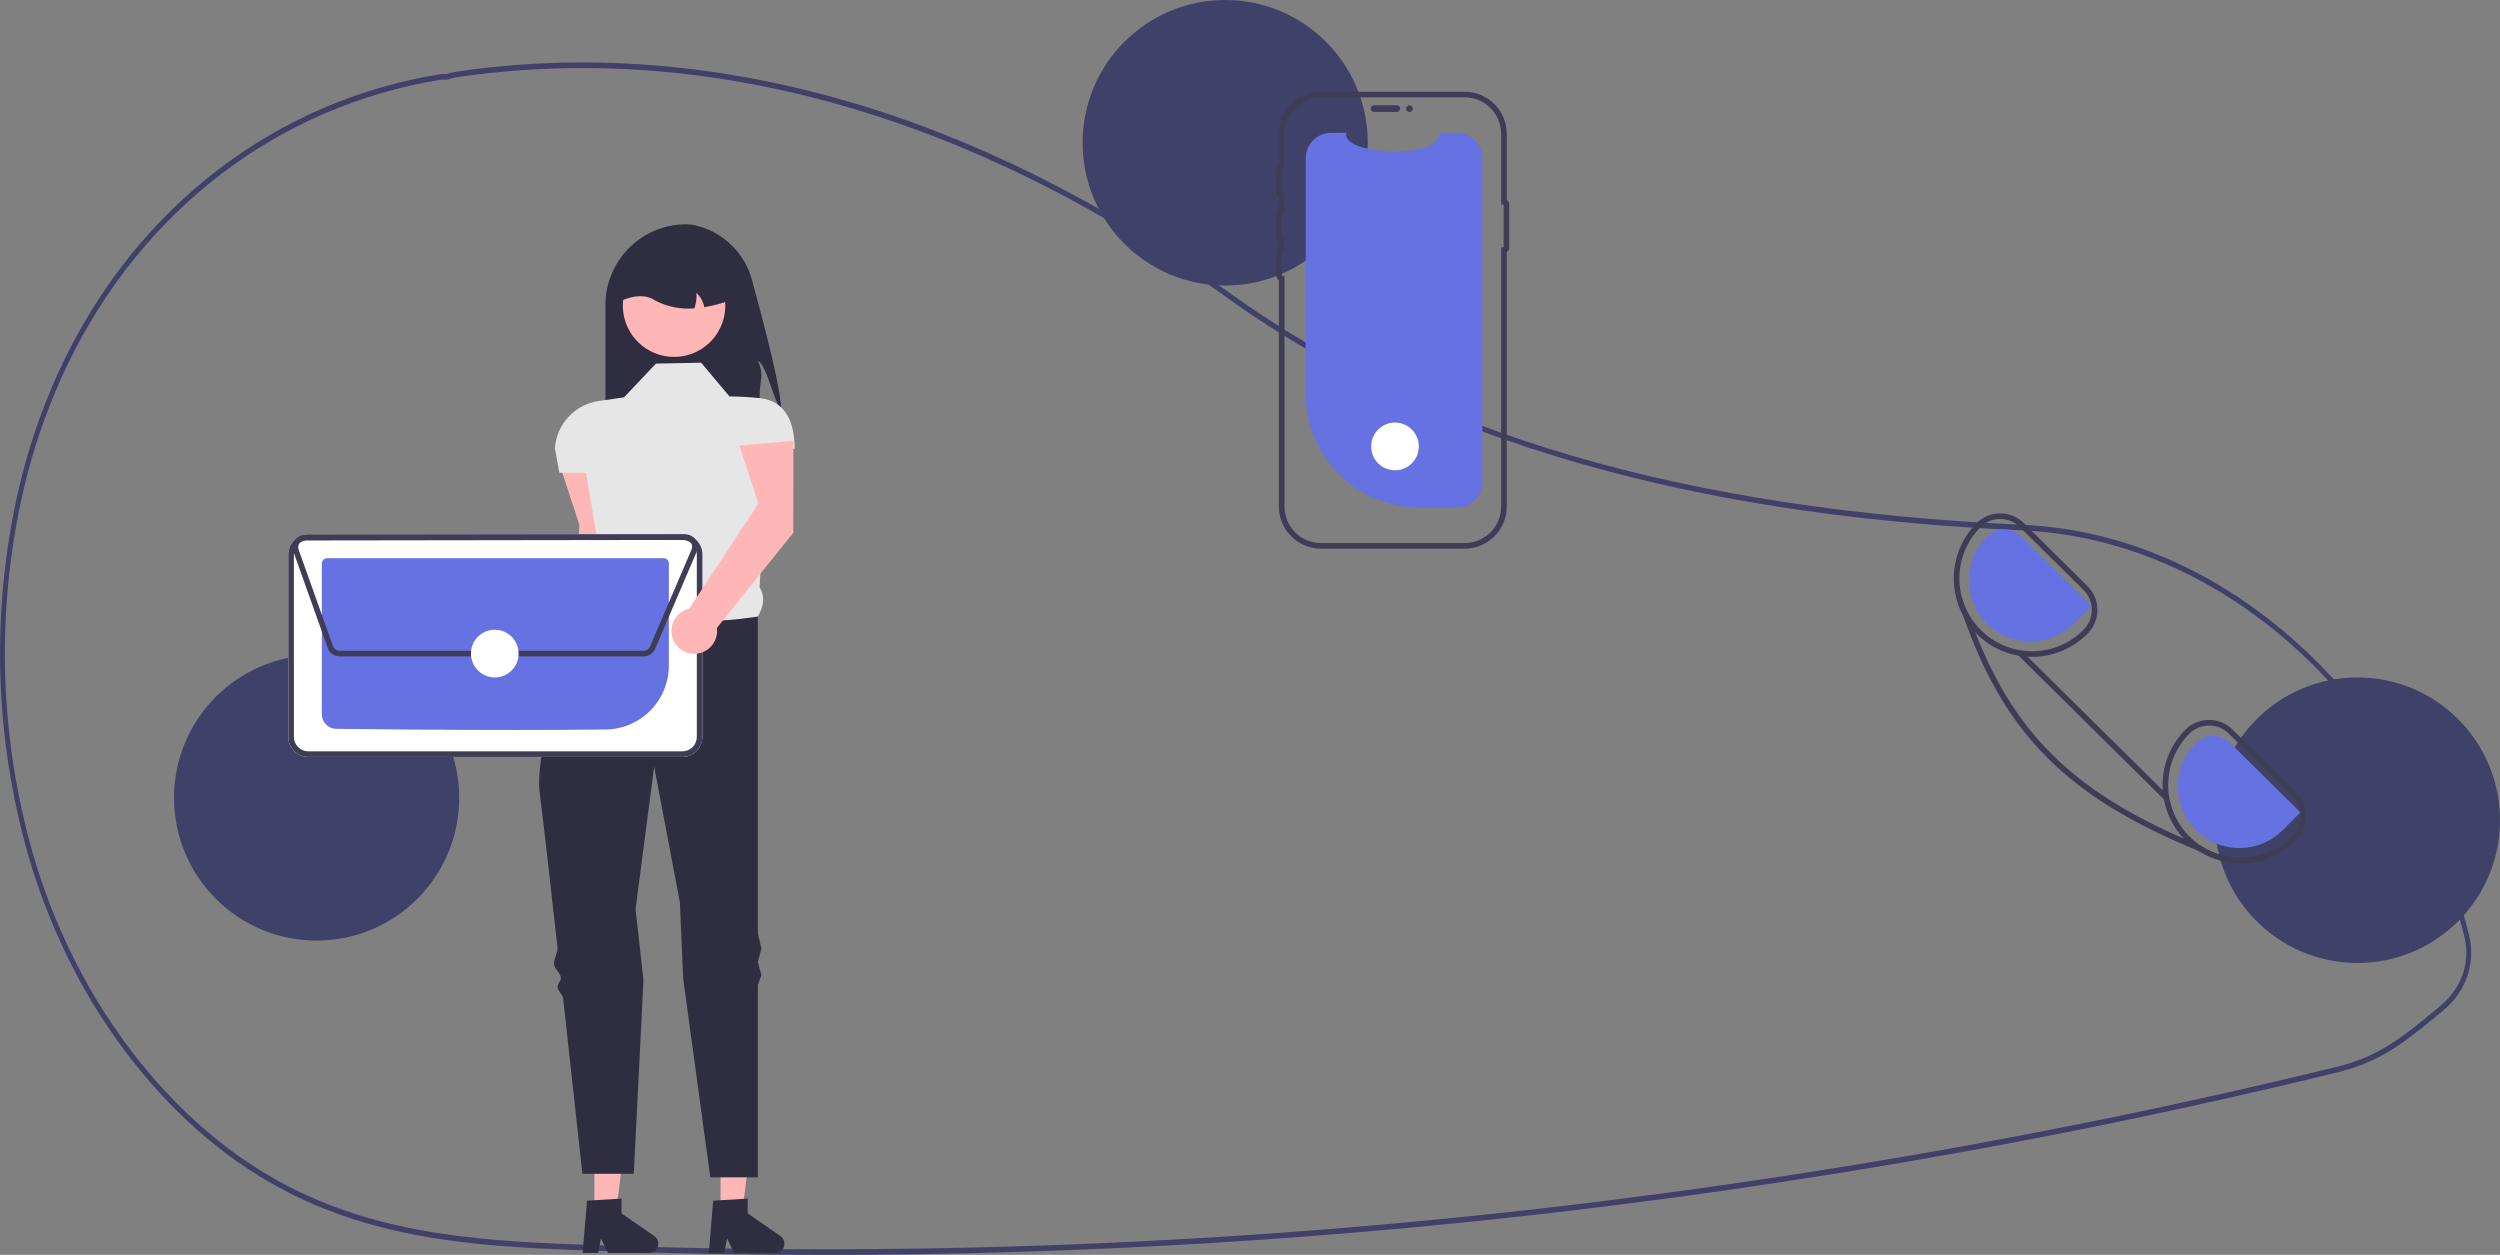 <svg width="767" height="385" viewBox="0 0 767 385" fill="none" xmlns="http://www.w3.org/2000/svg">
            <rect x="0" y="0" width="767" height="385" fill="#808080" stroke="none"/>
            <g clip-path="url(#clip0_121_11120)">
                <path d="M252.588 385C229.445 385 206.336 384.585 183.261 383.755C150.291 382.569 116.198 381.344 84.509 363.746C62.342 351.436 42.709 331.686 27.734 306.63C17.725 289.647 10.386 271.223 5.975 252.004C-2.254 217.014 -1.974 180.557 6.792 145.698C9.864 133.746 14.099 122.125 19.436 111.001C42.545 63.084 84.694 30.918 135.076 22.752C135.492 22.698 135.913 22.689 136.331 22.726C136.558 22.738 136.784 22.751 137.014 22.741L137.31 22.647C138.07 22.382 138.851 22.182 139.644 22.047C217.347 10.464 299.49 33.9 377.187 89.821C437.262 133.064 516.878 156.35 620.587 161.009L622.059 161.086C650.929 162.747 678.855 174.664 702.821 195.553C726.476 216.17 744.237 243.677 754.183 275.102C755.406 278.933 756.527 282.921 757.515 286.955C758.434 290.703 758.369 294.626 757.326 298.342C756.283 302.058 754.297 305.44 751.561 308.159V308.167L751.303 308.433C750.682 309.052 750.027 309.646 749.358 310.198L748.572 310.848C741.944 316.314 736.71 320.633 730.445 323.987C726.266 326.208 721.822 327.888 717.22 328.986C691.948 335.156 666.283 340.876 640.939 345.988C591.72 355.925 541.205 364.123 490.795 370.352C411.767 380.109 332.215 385.001 252.588 385ZM135.742 24.423C135.587 24.421 135.432 24.432 135.279 24.454C85.368 32.543 43.618 64.393 20.738 111.836C15.454 122.85 11.261 134.356 8.219 146.19C-0.466 180.74 -0.743 216.873 7.412 251.552C11.78 270.587 19.048 288.835 28.961 305.655C43.789 330.466 63.221 350.018 85.156 362.197C116.56 379.638 150.492 380.858 183.308 382.038C285.943 385.71 388.708 381.231 490.636 368.644C541.013 362.419 591.496 354.227 640.683 344.296C666.009 339.187 691.656 333.472 716.911 327.306C721.403 326.235 725.74 324.596 729.817 322.428C735.956 319.142 741.141 314.865 747.705 309.45L748.491 308.802C749.066 308.326 749.631 307.818 750.171 307.29L750.326 307.127C755.72 301.683 757.818 294.5 756.081 287.422V287.421C755.104 283.43 753.995 279.485 752.784 275.693C732.465 211.499 679.902 166.132 621.988 162.802L620.523 162.725C573.151 160.596 531.696 154.7 493.796 144.698C448.553 132.758 409.054 114.784 376.398 91.278C298.997 35.572 217.197 12.222 139.834 23.75C139.111 23.875 138.4 24.06 137.708 24.302L137.173 24.452C136.87 24.466 136.566 24.462 136.263 24.441C136.084 24.432 135.911 24.423 135.742 24.423H135.742Z" fill="#404168" />
                <path d="M239.579 125.438C237.437 123.379 235.245 111.901 232.51 110.736C234.555 115.261 233.07 116.459 233.059 121.425C233.085 124.244 232.756 127.056 232.08 129.794H185.744V93.584C185.744 90.33 186.384 87.108 187.627 84.103C188.87 81.097 190.693 78.365 192.991 76.065C195.288 73.764 198.016 71.939 201.018 70.694C204.02 69.449 207.237 68.808 210.486 68.808C211.727 68.833 212.959 69.013 214.154 69.346C218.137 70.423 221.767 72.529 224.68 75.454C227.593 78.379 229.687 82.02 230.751 86.011C234.283 98.939 239.901 120.46 239.579 125.438Z" fill="#2F2E41" />
                <path d="M188.463 169.983L188.485 141.759L171.917 143.242L177.764 161.042L175.027 205.784C173.7 206.083 172.488 206.761 171.539 207.737C170.591 208.713 169.946 209.945 169.684 211.281C169.422 212.618 169.554 214.002 170.064 215.265C170.574 216.527 171.44 217.614 172.556 218.393C173.672 219.171 174.99 219.608 176.35 219.649C177.71 219.69 179.052 219.335 180.213 218.625C181.375 217.916 182.305 216.883 182.89 215.654C183.475 214.424 183.691 213.051 183.51 211.701L188.463 169.983Z" fill="#FFB6B6" />
                <path d="M221.069 371.669L227.763 371.668L230.948 345.816H221.068L221.069 371.669Z" fill="#FFB6B6" />
                <path d="M218.802 368.362L229.384 367.73V372.27L239.444 379.227C239.941 379.57 240.315 380.064 240.512 380.635C240.709 381.207 240.718 381.827 240.539 382.404C240.359 382.981 240 383.486 239.513 383.844C239.027 384.202 238.439 384.396 237.835 384.396H225.237L223.066 379.905L222.218 384.396H217.468L218.802 368.362Z" fill="#2F2E41" />
                <path d="M182.365 371.669L189.059 371.668L192.243 345.816H182.364L182.365 371.669Z" fill="#FFB6B6" />
                <path d="M180.098 368.362L190.68 367.73V372.27L200.74 379.227C201.237 379.57 201.611 380.064 201.808 380.635C202.005 381.207 202.014 381.827 201.834 382.404C201.655 382.981 201.295 383.486 200.809 383.844C200.323 384.202 199.735 384.396 199.131 384.396H186.533L184.362 379.905L183.514 384.396H178.764L180.098 368.362Z" fill="#2F2E41" />
                <path d="M215.109 111.28L201.242 111.553L191.454 121.898L183.606 123.051C180.056 123.572 176.793 125.298 174.361 127.939C171.929 130.58 170.476 133.978 170.246 137.563L171.605 145.04H179.762L184.481 172.783C182.646 177.464 182.521 181.16 186.288 182.611L197.979 204.664L232.51 189.145C234.261 186.131 234.822 183.103 233.032 180.158L235.501 137.689H243.801C243.801 129.746 241.118 123.05 233.235 122.166C230.104 121.827 226.958 121.646 223.809 121.626L215.109 111.28Z" fill="#E6E6E6" />
                <path d="M232.51 189.145C232.51 189.145 198.795 195.135 186.287 182.611C186.287 182.611 185.018 184.77 183.104 188.35C182.554 189.379 181.491 190.077 180.85 191.324C180.266 192.457 178.766 193.85 178.131 195.136C177.619 196.17 178.439 197.521 177.908 198.638C171.502 212.09 164.019 231.066 165.623 243.597C166.658 251.677 168.795 270.48 171.045 290.675C171.221 292.252 169.797 294.279 169.974 295.87C170.14 297.369 171.908 298.432 172.075 299.935C172.185 300.933 170.951 301.952 171.061 302.948C171.182 304.042 172.648 305.114 172.769 306.204C175.852 334.088 178.674 360.122 178.674 360.122H194.444L197.42 300.664L194.988 278.99L200.698 235.157L208.583 276.812L209.597 300.256L217.93 361.211H232.51V302.202L233.598 299.137L232.51 295.205L233.598 290.969L232.51 286.356V189.145Z" fill="#2F2E41" />
                <path d="M219.365 103.228C217.217 106.085 214.161 108.125 210.701 109.011C207.241 109.897 203.582 109.576 200.328 108.102C197.074 106.628 194.419 104.088 192.799 100.901C191.179 97.714 190.691 94.069 191.416 90.567C192.141 87.065 194.036 83.915 196.788 81.636C199.539 79.356 202.985 78.083 206.556 78.025C210.127 77.968 213.611 79.13 216.434 81.321C219.257 83.511 221.252 86.599 222.088 90.076C222.133 90.264 222.171 90.452 222.209 90.647C222.65 92.826 222.625 95.074 222.135 97.243C221.645 99.412 220.701 101.452 219.365 103.228Z" fill="#FFB6B6" />
                <path d="M216.087 94.248C215.754 92.572 214.911 91.041 213.673 89.865C213.795 91.471 213.573 93.084 213.02 94.597C208.886 94.963 204.734 94.139 201.052 92.222C198.278 90.338 194.749 90.502 190.638 92.222C190.638 90.22 191.031 88.237 191.796 86.388C192.562 84.538 193.683 82.857 195.097 81.441C196.511 80.025 198.19 78.902 200.037 78.136C201.884 77.37 203.865 76.976 205.864 76.976H208.583C212.621 76.977 216.494 78.583 219.349 81.442C222.204 84.302 223.809 88.179 223.809 92.222C221.3 93.124 218.716 93.801 216.087 94.248Z" fill="#2F2E41" />
                <path d="M97.134 288.568C121.293 288.568 140.877 268.958 140.877 244.768C140.877 220.577 121.293 200.967 97.134 200.967C72.976 200.967 53.391 220.577 53.391 244.768C53.391 268.958 72.976 288.568 97.134 288.568Z" fill="#404168" />
                <path d="M375.888 87.601C400.046 87.601 419.63 67.991 419.63 43.8C419.63 19.61 400.046 0 375.888 0C351.729 0 332.145 19.61 332.145 43.8C332.145 67.991 351.729 87.601 375.888 87.601Z" fill="#404168" />
                <path d="M723.257 295.439C747.416 295.439 767 275.829 767 251.638C767 227.448 747.416 207.838 723.257 207.838C699.099 207.838 679.514 227.448 679.514 251.638C679.514 275.829 699.099 295.439 723.257 295.439Z" fill="#404168" />
                <path d="M454.796 48.577V147.898C454.796 149.961 453.984 151.941 452.535 153.407C451.085 154.874 449.117 155.708 447.057 155.73C447.028 155.733 447 155.734 446.971 155.733H435.426C426.189 155.733 417.331 152.059 410.799 145.519C404.268 138.979 400.598 130.108 400.598 120.859V48.577C400.598 46.499 401.423 44.506 402.89 43.037C404.358 41.567 406.348 40.742 408.423 40.742H413.101C410.934 47.072 440.346 49.737 441.961 40.742H446.971C449.046 40.742 451.037 41.567 452.504 43.037C453.972 44.506 454.796 46.499 454.796 48.577Z" fill="#6672E2" />
                <path d="M420.537 33.315C420.537 33.043 420.645 32.782 420.838 32.589C421.03 32.397 421.291 32.288 421.562 32.288H428.536C428.807 32.289 429.068 32.397 429.259 32.59C429.451 32.782 429.559 33.043 429.559 33.315C429.559 33.587 429.451 33.847 429.259 34.04C429.068 34.232 428.807 34.341 428.536 34.342H421.562C421.291 34.341 421.03 34.233 420.838 34.041C420.645 33.848 420.537 33.587 420.537 33.315Z" fill="#3F3D56" />
                <path d="M449.367 168.331H405.267C401.846 168.328 398.565 166.965 396.146 164.543C393.727 162.12 392.366 158.836 392.362 155.41V85.98C392.12 85.806 391.922 85.577 391.787 85.311C391.651 85.045 391.58 84.751 391.58 84.453V77.47C391.58 77.171 391.651 76.877 391.787 76.612C391.922 76.346 392.12 76.117 392.362 75.943V74.069C392.12 73.895 391.922 73.665 391.787 73.4C391.651 73.134 391.58 72.84 391.58 72.541V65.558C391.58 65.26 391.651 64.966 391.787 64.7C391.922 64.434 392.12 64.205 392.362 64.031V60.644C392.063 60.483 391.813 60.244 391.639 59.952C391.465 59.66 391.374 59.326 391.375 58.986V52.004C391.374 51.664 391.465 51.33 391.639 51.038C391.813 50.746 392.063 50.507 392.362 50.346V41.065C392.366 37.639 393.727 34.355 396.146 31.932C398.565 29.51 401.846 28.147 405.267 28.143H449.367C452.788 28.147 456.068 29.51 458.488 31.932C460.907 34.355 462.268 37.639 462.272 41.065V61.296C462.504 61.441 462.696 61.644 462.829 61.884C462.962 62.124 463.031 62.394 463.031 62.669V75.983C463.031 76.257 462.962 76.528 462.829 76.768C462.696 77.008 462.504 77.21 462.272 77.356V155.41C462.268 158.835 460.907 162.12 458.488 164.542C456.068 166.965 452.788 168.328 449.367 168.331ZM405.267 29.861C402.3 29.864 399.456 31.046 397.358 33.146C395.261 35.247 394.081 38.095 394.077 41.065V51.807L393.252 51.839C393.209 51.841 393.169 51.859 393.139 51.889C393.108 51.92 393.091 51.961 393.09 52.004V58.986C393.091 59.029 393.109 59.07 393.139 59.101C393.169 59.132 393.209 59.15 393.252 59.151L394.077 59.183V65.237L393.425 65.398C393.389 65.407 393.356 65.427 393.333 65.456C393.31 65.485 393.297 65.521 393.296 65.558V72.541C393.297 72.579 393.31 72.614 393.333 72.643C393.356 72.672 393.389 72.693 393.425 72.701L394.077 72.862V77.149L393.425 77.31C393.389 77.318 393.356 77.339 393.333 77.368C393.31 77.397 393.297 77.433 393.296 77.47V84.453C393.296 84.49 393.31 84.526 393.333 84.555C393.356 84.584 393.388 84.604 393.425 84.613L394.077 84.774V155.41C394.081 158.38 395.261 161.228 397.358 163.328C399.456 165.429 402.3 166.61 405.267 166.614H449.367C452.333 166.61 455.177 165.429 457.275 163.328C459.373 161.228 460.553 158.38 460.556 155.41V75.885H461.316V62.767H460.556V41.065C460.553 38.095 459.373 35.247 457.275 33.146C455.177 31.046 452.333 29.864 449.367 29.861L405.267 29.861Z" fill="#3F3D56" />
                <path d="M432.433 34.342C432.999 34.342 433.458 33.882 433.458 33.315C433.458 32.748 432.999 32.288 432.433 32.288C431.867 32.288 431.407 32.748 431.407 33.315C431.407 33.882 431.867 34.342 432.433 34.342Z" fill="#3F3D56" />
                <path d="M209.348 232.231H94.599C92.969 232.227 91.407 231.577 90.255 230.423C89.103 229.27 88.453 227.706 88.449 226.074V170.088C88.453 168.456 89.102 166.892 90.254 165.738C91.407 164.585 92.968 163.934 94.598 163.93H209.347C210.977 163.934 212.539 164.584 213.691 165.738C214.843 166.892 215.493 168.455 215.497 170.087V226.073C215.493 227.705 214.844 229.269 213.692 230.423C212.539 231.577 210.978 232.227 209.348 232.231Z" fill="white" />
                <path d="M209.348 232.231H94.599C92.969 232.227 91.407 231.577 90.255 230.423C89.103 229.27 88.453 227.706 88.449 226.074V170.088C88.453 168.456 89.102 166.892 90.254 165.738C91.407 164.585 92.968 163.934 94.598 163.93H209.347C210.977 163.934 212.539 164.584 213.691 165.738C214.843 166.892 215.493 168.455 215.497 170.087V226.073C215.493 227.705 214.844 229.269 213.692 230.423C212.539 231.577 210.978 232.227 209.348 232.231ZM94.599 165.648C93.424 165.651 92.297 166.12 91.467 166.952C90.636 167.784 90.168 168.912 90.164 170.089V226.073C90.168 227.25 90.636 228.378 91.467 229.21C92.298 230.041 93.424 230.51 94.6 230.513H209.347C210.522 230.51 211.648 230.041 212.479 229.209C213.31 228.377 213.778 227.249 213.782 226.073V170.088C213.778 168.911 213.31 167.784 212.479 166.952C211.648 166.12 210.522 165.651 209.347 165.648L94.599 165.648Z" fill="#3F3D56" />
                <path d="M158.123 223.957C135.492 223.957 111.894 223.741 103.09 223.6C101.931 223.576 100.828 223.1 100.016 222.273C99.203 221.445 98.746 220.333 98.741 219.173V172.829C98.742 172.413 98.907 172.015 99.2 171.721C99.493 171.427 99.89 171.261 100.305 171.259H203.637C204.052 171.26 204.45 171.425 204.744 171.718C205.037 172.011 205.203 172.409 205.205 172.825V204.268C205.185 209.401 203.158 214.322 199.557 217.975C195.956 221.628 191.069 223.722 185.943 223.809C177.737 223.916 168.02 223.957 158.123 223.957Z" fill="#6672E2" />
                <path d="M197.504 201.379H104.135C103.353 201.377 102.591 201.134 101.952 200.683C101.313 200.232 100.828 199.595 100.563 198.858L89.995 169.171C89.791 168.599 89.728 167.986 89.81 167.384C89.892 166.781 90.117 166.208 90.467 165.711C90.816 165.214 91.279 164.808 91.818 164.527C92.356 164.247 92.954 164.1 93.561 164.099L210.271 163.936C210.826 163.935 211.374 164.057 211.877 164.291C212.38 164.526 212.825 164.868 213.182 165.293C213.538 165.719 213.797 166.218 213.94 166.755C214.083 167.291 214.107 167.853 214.01 168.4L214.1 168.438L213.765 169.221L213.762 169.229L200.986 199.078C200.695 199.761 200.21 200.344 199.59 200.753C198.971 201.162 198.246 201.38 197.504 201.379ZM210.276 165.654L93.565 165.816C93.232 165.817 92.905 165.897 92.61 166.051C92.315 166.205 92.061 166.427 91.869 166.699C91.678 166.971 91.555 167.286 91.51 167.615C91.465 167.945 91.499 168.281 91.611 168.595L102.178 198.28C102.324 198.684 102.589 199.033 102.94 199.28C103.29 199.527 103.708 199.66 104.136 199.662H197.504C197.91 199.662 198.307 199.543 198.646 199.319C198.984 199.095 199.25 198.776 199.409 198.402L212.185 168.552L212.813 168.822L212.185 168.552C212.321 168.236 212.375 167.891 212.345 167.548C212.314 167.205 212.199 166.875 212.01 166.588C211.821 166.301 211.563 166.065 211.261 165.902C210.958 165.739 210.62 165.653 210.276 165.654Z" fill="#3F3D56" />
                <path d="M151.799 207.841C155.837 207.841 159.11 204.564 159.11 200.521C159.11 196.478 155.837 193.2 151.799 193.2C147.761 193.2 144.488 196.478 144.488 200.521C144.488 204.564 147.761 207.841 151.799 207.841Z" fill="white" />
                <path d="M427.979 144.288C432.017 144.288 435.29 141.01 435.29 136.967C435.29 132.924 432.017 129.646 427.979 129.646C423.941 129.646 420.668 132.924 420.668 136.967C420.668 141.01 423.941 144.288 427.979 144.288Z" fill="white" />
                <path d="M704.499 243.153L684.969 223.847C684.018 222.899 682.89 222.149 681.65 221.639C680.409 221.129 679.08 220.87 677.739 220.875H677.67C676.319 220.879 674.982 221.151 673.736 221.676C672.491 222.201 671.361 222.968 670.414 223.932C666.047 228.358 663.563 234.306 663.485 240.526C663.407 246.747 665.74 252.755 669.994 257.29C670.199 257.513 670.414 257.728 670.628 257.942C671.816 259.124 673.127 260.175 674.539 261.077C678.4 263.575 682.903 264.897 687.499 264.882H687.645C690.8 264.871 693.922 264.234 696.83 263.007C699.737 261.781 702.373 259.989 704.585 257.736C706.501 255.789 707.569 253.161 707.552 250.427C707.536 247.693 706.438 245.077 704.499 243.153ZM703.367 256.525C699.741 260.183 694.967 262.477 689.848 263.022C684.73 263.566 679.581 262.327 675.269 259.514C674.035 258.696 672.883 257.762 671.829 256.723C667.621 252.561 665.236 246.896 665.199 240.974C665.162 235.052 667.476 229.357 671.632 225.143C672.422 224.337 673.364 223.697 674.404 223.259C675.443 222.821 676.559 222.594 677.687 222.593H677.739C678.855 222.589 679.962 222.805 680.995 223.23C682.028 223.654 682.968 224.278 683.76 225.066L703.29 244.381C704.906 245.982 705.823 248.16 705.837 250.437C705.852 252.714 704.963 254.904 703.367 256.525Z" fill="#3F3D56" />
                <path d="M640.42 179.788L620.89 160.473C618.968 158.563 616.368 157.495 613.66 157.502H613.6C612.247 157.507 610.908 157.781 609.661 158.307C608.414 158.833 607.284 159.602 606.335 160.568C602.725 164.239 600.384 168.971 599.656 174.072C598.927 179.172 599.849 184.372 602.287 188.909L602.295 188.918C603.301 190.774 604.55 192.486 606.009 194.011C606.172 194.199 606.361 194.388 606.549 194.577C611.034 199.035 617.101 201.53 623.42 201.517H623.575C626.73 201.504 629.852 200.865 632.759 199.637C635.667 198.409 638.303 196.616 640.514 194.363C641.464 193.4 642.215 192.259 642.724 191.005C643.233 189.751 643.491 188.409 643.482 187.056C643.473 185.702 643.198 184.364 642.673 183.117C642.148 181.87 641.382 180.739 640.42 179.788V179.788ZM639.288 193.16C637.235 195.252 634.789 196.915 632.09 198.054C629.392 199.194 626.495 199.787 623.566 199.799H623.42C619.022 199.797 614.723 198.494 611.063 196.052C607.403 193.61 604.546 190.139 602.851 186.075C601.156 182.011 600.699 177.537 601.537 173.214C602.375 168.89 604.471 164.912 607.562 161.779C609.161 160.16 611.336 159.242 613.61 159.228C615.883 159.213 618.07 160.103 619.689 161.701L639.219 181.008C640.835 182.612 641.75 184.792 641.762 187.07C641.775 189.348 640.885 191.538 639.288 193.16L639.288 193.16Z" fill="#3F3D56" />
                <path d="M705.747 249.223L684.216 227.929C682.804 226.536 680.898 225.761 678.916 225.773C676.934 225.785 675.038 226.584 673.643 227.995C671.899 229.76 670.519 231.851 669.582 234.151C668.645 236.45 668.17 238.911 668.184 241.394C668.198 243.877 668.701 246.333 669.664 248.621C670.626 250.909 672.03 252.985 673.794 254.73C675.558 256.475 677.649 257.855 679.946 258.79C682.243 259.725 684.701 260.198 687.181 260.181C689.661 260.164 692.113 259.658 694.397 258.692C696.681 257.726 698.753 256.318 700.494 254.549L705.747 249.223Z" fill="#6672E2" />
                <path d="M641.672 185.855L620.141 164.561C618.729 163.168 616.823 162.392 614.841 162.405C612.859 162.417 610.962 163.216 609.568 164.627C607.823 166.392 606.443 168.483 605.507 170.782C604.57 173.081 604.095 175.543 604.109 178.026C604.123 180.509 604.626 182.965 605.588 185.253C606.551 187.541 607.955 189.617 609.719 191.362C611.483 193.107 613.574 194.486 615.871 195.422C618.168 196.357 620.626 196.83 623.106 196.813C625.586 196.796 628.038 196.29 630.322 195.324C632.606 194.357 634.678 192.95 636.418 191.181L641.672 185.855Z" fill="#6672E2" />
                <path d="M682.087 262.485L681.573 263.842C679.154 262.923 676.81 262.002 674.54 261.077C634.33 244.647 615.135 225.418 602.295 188.918L602.287 188.909C601.678 187.191 601.086 185.434 600.511 183.636L601.866 183.198C602.32 184.927 602.982 186.594 603.839 188.162C604.542 190.163 605.266 192.113 606.009 194.011C618.077 224.817 635.874 242.423 669.994 257.289C671.709 258.037 673.467 258.778 675.269 259.514C677.36 260.878 679.665 261.883 682.087 262.485Z" fill="#3F3D56" />
                <path d="M620.532 199.953L619.327 201.176L663.874 245.232L665.08 244.01L620.532 199.953Z" fill="#3F3D56" />
                <path d="M243.386 163.449L243.409 135.225L226.84 136.708L232.687 154.508L211.462 186.727C210.134 187.025 208.922 187.703 207.974 188.679C207.025 189.655 206.38 190.887 206.118 192.223C205.856 193.56 205.988 194.944 206.498 196.207C207.008 197.47 207.874 198.556 208.99 199.335C210.106 200.113 211.425 200.55 212.784 200.591C214.144 200.632 215.486 200.277 216.648 199.567C217.809 198.858 218.739 197.825 219.324 196.596C219.91 195.366 220.125 193.993 219.944 192.643L243.386 163.449Z" fill="#FFB6B6" />
            </g>
            <defs>
                <clipPath id="clip0_121_11120">
                    <rect width="767" height="385" fill="white" />
                </clipPath>
            </defs>
        </svg>